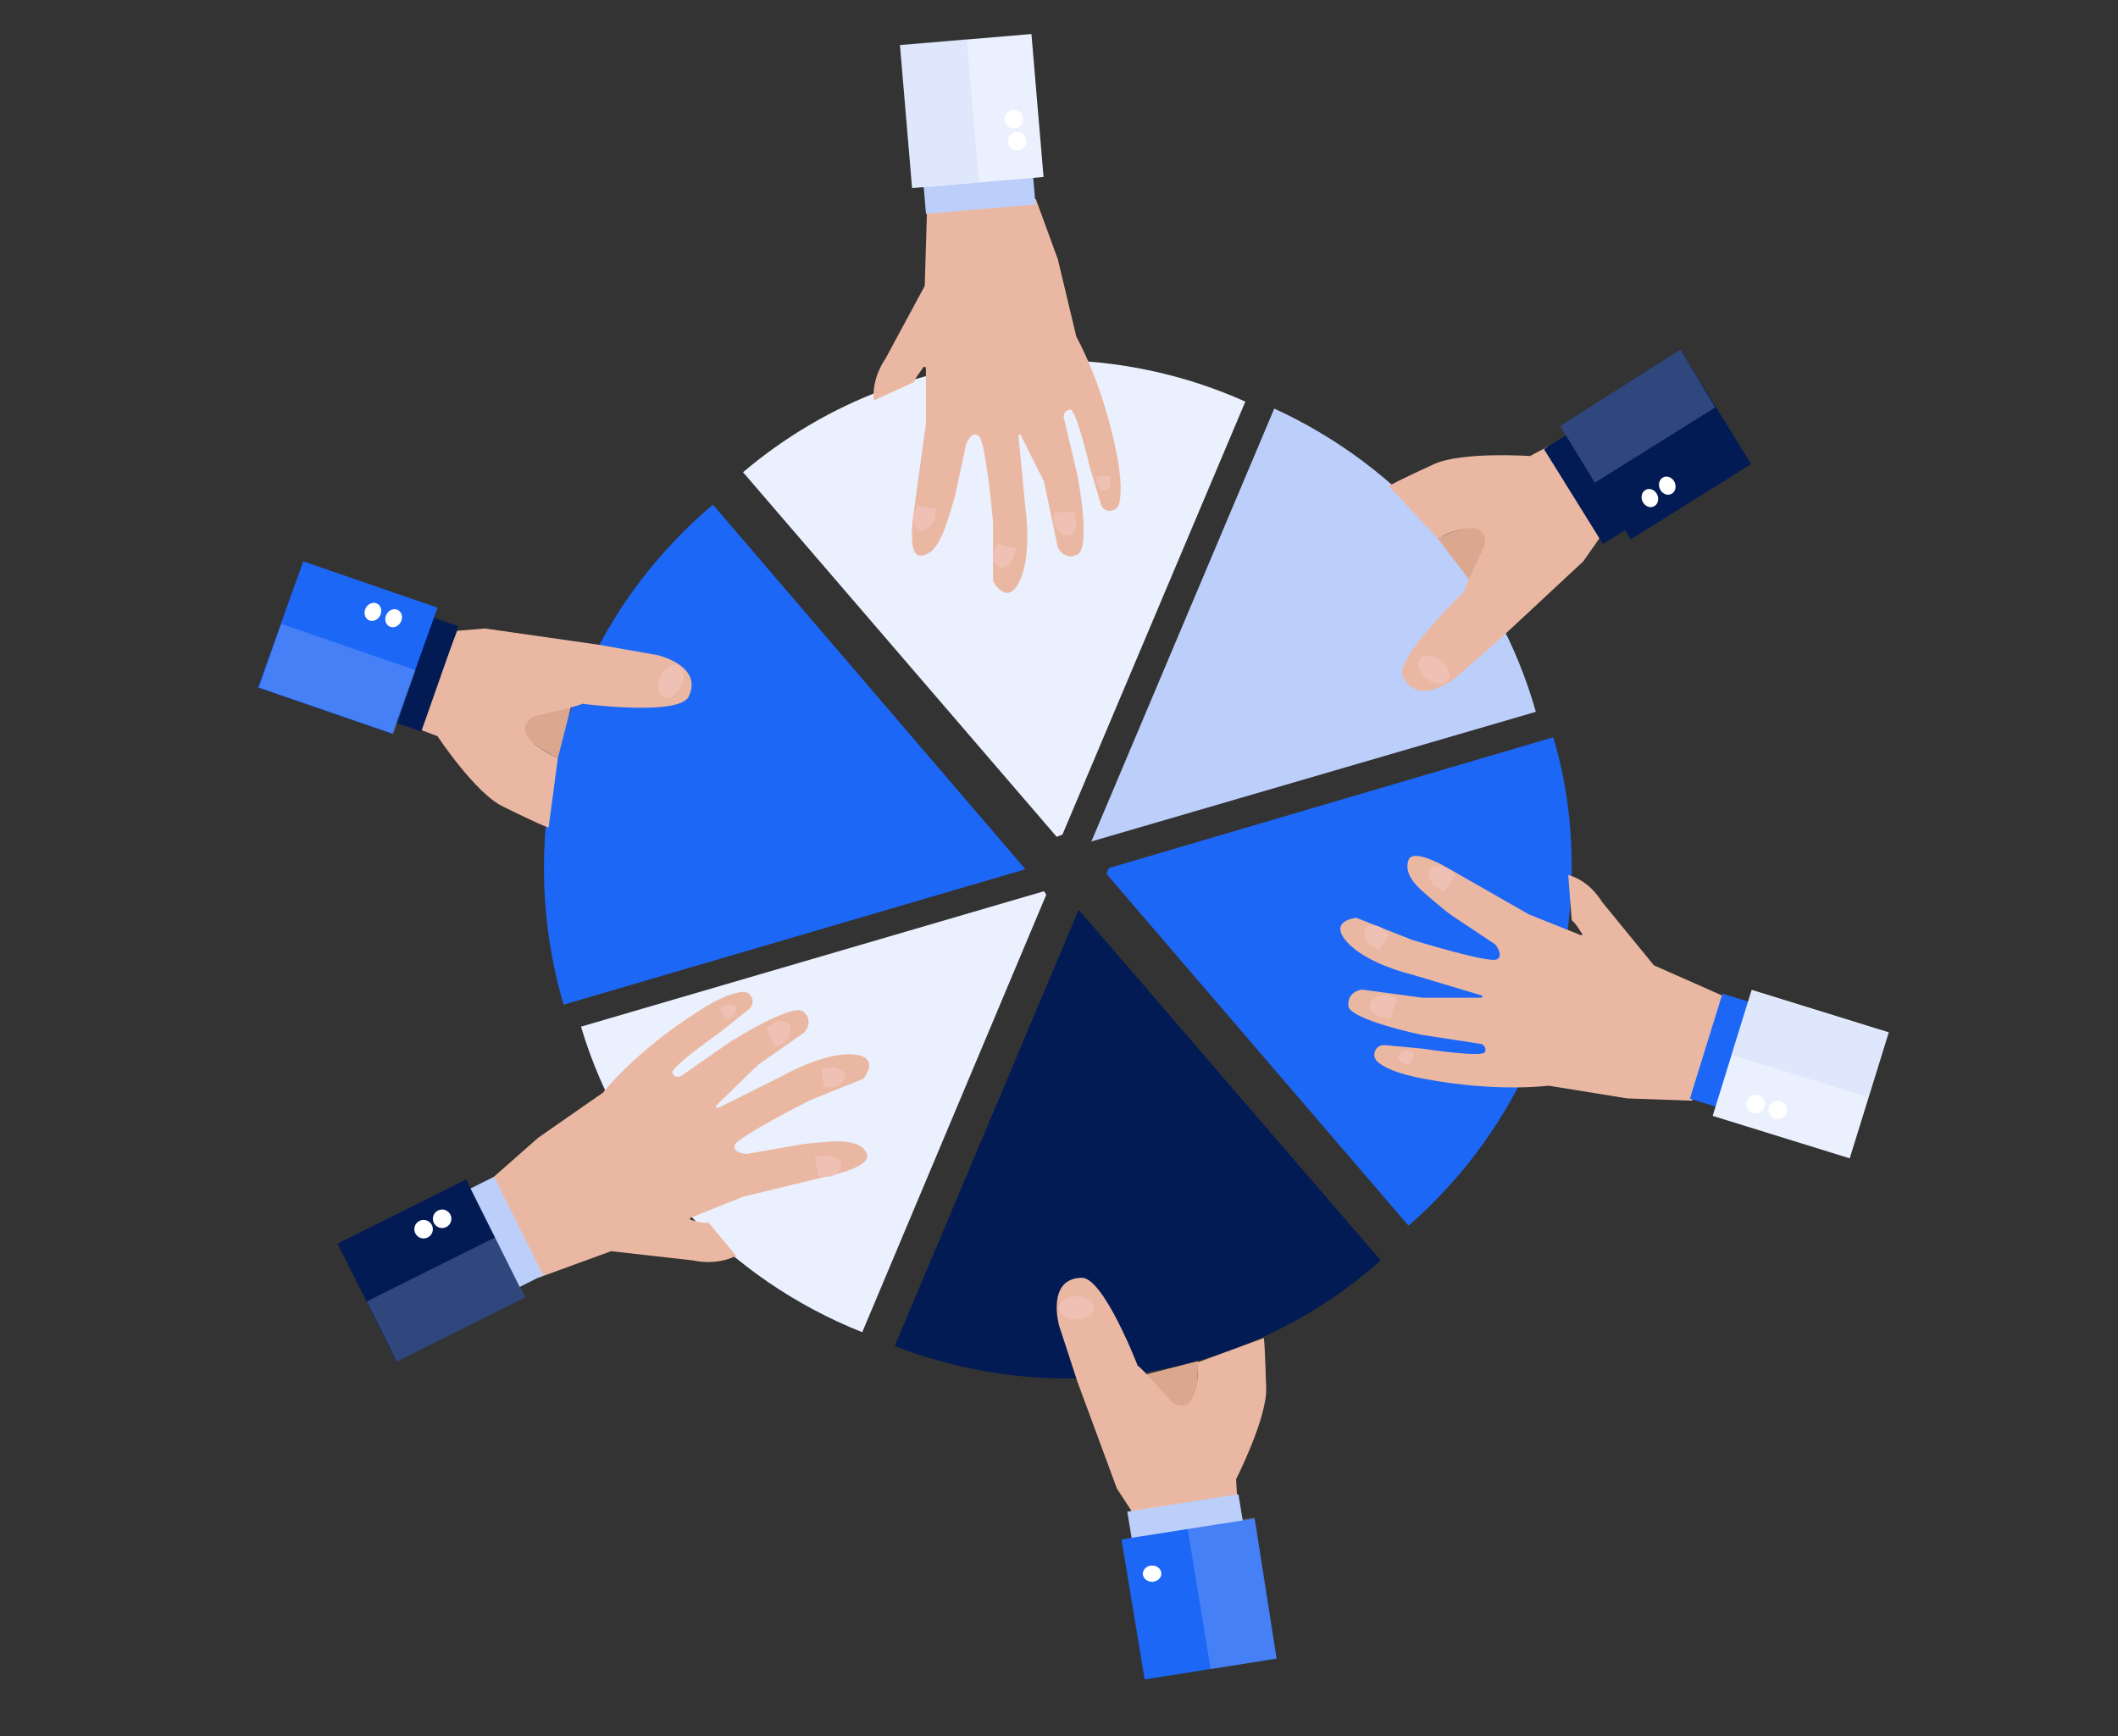 <?xml version="1.0" encoding="utf-8"?>
<!-- Generator: Adobe Illustrator 23.1.1, SVG Export Plug-In . SVG Version: 6.00 Build 0)  -->
<svg version="1.1" id="Layer_1" xmlns="http://www.w3.org/2000/svg" xmlns:xlink="http://www.w3.org/1999/xlink" x="0px" y="0px"
	 viewBox="0 0 183 150" style="enable-background:new 0 0 183 150;" xml:space="preserve">
<rect x="0" y="0" width="183" height="150" fill="#333333" stroke="none"/>
<style type="text/css">
	.st0{fill:#4C96C1;}
	.st1{fill:#1D67F6;}
	.st2{fill:#EAF0FD;}
	.st3{fill:#BCCFFB;}
	.st4{fill:#021B55;}
	.st5{fill:#EAB8A2;}
	.st6{fill:#EFC0B4;}
	.st7{opacity:0.25;fill:#BCCFFB;}
	.st8{fill:#FFFFFF;}
	.st9{fill:#DBA88F;}
</style>
<path class="st1" d="M61.6,43.6C52.6,51.2,47,62.4,47,75c0,4.1,0.6,8.1,1.7,11.8l39.9-11.7L61.6,43.6z"/>
<path class="st2" d="M91.8,72.1l15.8-37.4c-5.1-2.3-10.9-3.6-16.9-3.6c-10.1,0-19.3,3.6-26.5,9.7l27.1,31.5L91.8,72.1z"/>
<path class="st3" d="M132.7,61.5c-3.3-11.7-11.7-21.2-22.6-26.2L94.3,72.7L132.7,61.5z"/>
<path class="st1" d="M135.8,75c0-3.9-0.5-7.7-1.6-11.3L95.8,75l-0.2,0.5l26.1,30.4C130.3,98.4,135.8,87.4,135.8,75z"/>
<path class="st2" d="M90.2,77L50.2,88.7c3.6,12.1,12.7,21.8,24.3,26.4l15.9-37.8L90.2,77z"/>
<path class="st4" d="M77.3,116.3c4.7,1.8,9.7,2.8,15,2.8c10.4,0,19.8-3.8,27-10.2L93.2,78.6L77.3,116.3z"/>
<g>
	<g>
		<path class="st5" d="M63.6,108.5c-1.8,0.9-3.7,0.4-3.7,0.4l-7.1-0.8l-6.3,2.3l-4.2-8.4l4.2-3.7l5.6-3.9c0,0,2.8-3.6,8.2-7
			c1.8-1.2,3-1.6,3.8-1.7c0.8-0.1,1.3,0.9,0.6,1.5l-2.5,2c0,0-4.3,3-4.1,3.5s0.7,0.3,0.7,0.3l4.3-3c0,0,5.4-3.4,6.3-2.6
			c1,0.8,0.1,1.8,0.1,1.8L65.5,92l-3.6,3.5c-0.1,0.1,0,0.3,0.2,0.2l5.6-2.8c0,0,3.5-2,6-1.8c2.5,0.2,0.9,2.1,0.9,2.1l-4.7,1.9
			c0,0-6.1,3.1-6.4,3.8c-0.3,0.7,1,0.8,1,0.8l4.6-0.8c0.4-0.1,2.8-0.3,3.2-0.3c1.3,0,2.3,0.3,2.6,1.1c0.4,1.1-2.9,1.8-2.9,1.8
			l-7.8,1.9l-4.5,1.8c-0.1,0-0.1,0.2,0,0.2c1.1,0.3,1.3,0.3,1.5,0.2"/>
		<g>
			<path class="st6" d="M71,92.3l0.2,1.6c0,0,1.3,0.3,1.7-0.6c0.5-1-1-1.1-1-1.1L71,92.3z"/>
			<path class="st6" d="M70.4,100l0.3,1.6c0,0,1.4,0.4,1.9-0.6c0.5-1-1.1-1.2-1.1-1.2L70.4,100z"/>
			<path class="st6" d="M66.2,88.8l0.7,1.6c0,0,1.3-0.1,1.4-1.3c0.1-1.2-1.3-0.8-1.3-0.8L66.2,88.8z"/>
			<path class="st6" d="M62.2,87.1l0.5,1c0,0,0.8-0.1,0.9-0.8c0.1-0.7-0.8-0.5-0.8-0.5L62.2,87.1z"/>
		</g>
	</g>
	
		<rect x="34.6" y="102.5" transform="matrix(-0.447 -0.895 0.895 -0.447 -40.442 192.501)" class="st3" width="9.5" height="12.4"/>
	
		<rect x="31.6" y="103.6" transform="matrix(-0.447 -0.895 0.895 -0.447 -44.335 192.239)" class="st4" width="11.4" height="12.4"/>
	
		<rect x="35.7" y="106.1" transform="matrix(-0.447 -0.895 0.895 -0.447 -44.718 197.015)" class="st7" width="5.8" height="12.4"/>
	<circle class="st8" cx="38.2" cy="105.3" r="0.8"/>
	<circle class="st8" cx="36.6" cy="106.2" r="0.8"/>
</g>
<g>
	<g>
		<path class="st5" d="M135.5,75.6c1.9,0.5,2.9,2.3,2.9,2.3l4.5,5.5l6.1,2.7l-2.8,9l-5.6-0.2l-6.8-1.1c0,0-4.5,0.6-10.8-0.6
			c-2.1-0.4-3.3-0.9-3.9-1.4c-0.7-0.5-0.3-1.6,0.6-1.5l3.2,0.3c0,0,5.2,0.8,5.4,0.3c0.2-0.5-0.3-0.7-0.3-0.7l-5.2-0.8
			c0,0-6.2-1.3-6.3-2.5c-0.1-1.3,1.2-1.4,1.2-1.4l5.2,0.7l5.1,0c0.1,0,0.1-0.2,0-0.2l-6-1.8c0,0-3.9-0.9-5.6-2.8
			c-1.7-1.9,0.8-2.1,0.8-2.1l4.8,1.9c0,0,6.5,2,7.3,1.7c0.7-0.3-0.1-1.3-0.1-1.3l-3.9-2.6c-0.3-0.2-2.2-1.8-2.5-2.1
			c-1-0.9-1.4-1.8-1.1-2.6c0.4-1.1,3.4,0.7,3.4,0.7l7,4l4.5,1.8c0.1,0,0.2-0.1,0.1-0.1c-0.6-1-0.8-1.1-0.9-1.2"/>
		<g>
			<path class="st6" d="M119.1,82.1l0.9-1.3c0,0-0.7-1.1-1.7-0.8c-1,0.4,0,1.5,0,1.5L119.1,82.1z"/>
			<path class="st6" d="M124.8,77.1l0.9-1.4c0,0-0.7-1.2-1.8-0.8s0,1.6,0,1.6L124.8,77.1z"/>
			<path class="st6" d="M120.1,88l0.6-1.7c0,0-1-0.8-2,0s0.4,1.5,0.4,1.5L120.1,88z"/>
			<path class="st6" d="M121.8,92l0.4-1c0,0-0.7-0.5-1.2,0c-0.6,0.5,0.3,0.9,0.3,0.9L121.8,92z"/>
		</g>
	</g>
	
		<rect x="148.6" y="86" transform="matrix(-0.296 0.955 -0.955 -0.296 286.78 -26.938)" class="st1" width="9.5" height="12.4"/>
	
		<rect x="149.8" y="86.6" transform="matrix(-0.296 0.955 -0.955 -0.296 290.239 -28.233)" class="st2" width="11.4" height="12.4"/>
	
		<rect x="153.5" y="83.9" transform="matrix(-0.296 0.955 -0.955 -0.296 288.702 -32.5)" class="st7" width="5.8" height="12.4"/>
	<circle class="st8" cx="151.7" cy="95.4" r="0.8"/>
	<circle class="st8" cx="153.6" cy="95.9" r="0.8"/>
</g>
<g>
	<g>
		<path class="st5" d="M75.5,34.6c-0.2-2,1-3.6,1-3.6l3.4-6.3l0.2-6.7l9.4-0.8l1.9,5.2l1.6,6.7c0,0,2.3,4,3.5,10.2
			c0.4,2.1,0.4,3.4,0.2,4.2c-0.2,0.8-1.4,0.9-1.6,0l-0.9-3c0,0-1.2-5.1-1.7-5.1c-0.6,0-0.6,0.6-0.6,0.6l1.2,5.1c0,0,1.2,6.2,0,6.8
			c-1.1,0.6-1.7-0.6-1.7-0.6l-1.2-5.7l-2-4c-0.1-0.1-0.2-0.1-0.2,0.1l0.6,6.2c0,0,0.6,4-0.5,6.3c-1.1,2.3-2.3,0-2.3,0l0-5.1
			c0,0-0.6-6.8-1.2-7.4c-0.6-0.6-1.1,0.6-1.1,0.6l-1,4.6c-0.1,0.4-0.8,2.7-1,3.1c-0.5,1.2-1.1,2-2,2c-1.1,0-0.6-3.4-0.6-3.4l1.1-8
			l0-4.8c0-0.1-0.1-0.1-0.2-0.1c-0.7,1-0.8,1.1-0.8,1.3"/>
		<g>
			<path class="st6" d="M87.8,47.4L86.2,47c0,0-0.8,1.1-0.1,1.8c0.7,0.8,1.4-0.5,1.4-0.5L87.8,47.4z"/>
			<path class="st6" d="M80.9,44l-1.6-0.3c0,0-0.8,1.1-0.1,1.9c0.7,0.8,1.5-0.6,1.5-0.6L80.9,44z"/>
			<path class="st6" d="M92.8,44.2l-1.7,0.1c0,0-0.4,1.3,0.7,1.8c1.1,0.6,1.2-0.9,1.2-0.9L92.8,44.2z"/>
			<path class="st6" d="M95.9,41.1l-1.1,0.1c0,0-0.2,0.8,0.4,1.1c0.7,0.3,0.8-0.6,0.8-0.6L95.9,41.1z"/>
		</g>
	</g>
	
		<rect x="79.5" y="5.7" transform="matrix(0.996 -8.436775e-02 8.436775e-02 0.996 -0.702 7.15)" class="st3" width="9.5" height="12.4"/>
	
		<rect x="78.3" y="3.4" transform="matrix(0.996 -8.436775e-02 8.436775e-02 0.996 -0.51 7.121)" class="st2" width="11.4" height="12.4"/>
	
		<rect x="78.3" y="3.6" transform="matrix(0.996 -8.436775e-02 8.436775e-02 0.996 -0.543 6.885)" class="st7" width="5.8" height="12.4"/>
	<circle class="st8" cx="87.9" cy="12.2" r="0.8"/>
	<circle class="st8" cx="87.6" cy="10.3" r="0.8"/>
</g>
<path class="st9" d="M103.5,117.6l-4.7,1.2c0,0,1.7,2.7,3.3,2.9C103.7,122,103.5,117.6,103.5,117.6z"/>
<path class="st5" d="M98.3,118c0.3,0.1,3,3.2,3,3.2c2.5,1.4,2.2-3.5,2.2-3.5l5.7-2.1c0.1,0.7,0.2,4.3,0.2,4.3
	c0.1,2.6-2.6,7.9-2.6,7.9l0.1,1.7l-9.1,1.1l-1.3-2l-3.4-9.2l-1.6-4.9c0,0-1.1-4,1.9-4.1C95.3,110.2,98.3,118,98.3,118z"/>
<polygon class="st3" points="99.4,142.7 109,141.2 107,129.1 97.4,130.6 "/>
<polygon class="st1" points="98.9,145.1 110.3,143.3 108.4,131.2 96.9,133 "/>
<polygon class="st7" points="104.6,144.2 110.3,143.3 108.4,131.1 102.6,132 "/>
<ellipse transform="matrix(1 -2.981156e-02 2.981156e-02 1 -4.007 3.027)" class="st8" cx="99.5" cy="135.9" rx="0.8" ry="0.7"/>
<ellipse class="st6" cx="93" cy="113" rx="1.5" ry="1"/>
<path class="st9" d="M48.2,65.5l1.2-4.7c0,0-3.2,0.2-4.1,1.5C44.3,63.7,48.2,65.5,48.2,65.5z"/>
<path class="st5" d="M50.3,60.8c-0.2,0.2-4.2,1.1-4.2,1.1c-2.5,1.6,2.1,3.6,2.1,3.6l-0.8,6c-0.7-0.2-3.9-1.8-3.9-1.8
	c-2.4-1.1-5.7-6.1-5.7-6.1L36.2,63l3.3-8.5l2.4-0.2l9.8,1.4l5.1,0.9c0,0,4,0.9,2.7,3.6C58.6,61.9,50.3,60.8,50.3,60.8z"/>
<polygon class="st4" points="28,50.1 24.8,59.2 36.4,63.2 39.6,54.1 "/>
<polygon class="st1" points="26.2,48.5 22.3,59.4 33.9,63.4 37.8,52.5 "/>
<polygon class="st7" points="24.3,53.9 22.4,59.4 34,63.4 35.9,57.9 "/>
<ellipse transform="matrix(0.448 -0.894 0.894 0.448 -28.961 59.886)" class="st8" cx="34" cy="53.4" rx="0.8" ry="0.7"/>
<ellipse transform="matrix(0.448 -0.894 0.894 0.448 -29.498 57.952)" class="st8" cx="32.2" cy="52.9" rx="0.8" ry="0.7"/>
<path class="st9" d="M124.2,46.5l2.9,3.8c0,0,1.8-2.6,1.4-4.2C128.1,44.6,124.2,46.5,124.2,46.5z"/>
<path class="st5" d="M126.5,51.1c0-0.3,1.8-4,1.8-4c0.3-2.9-4.1-0.6-4.1-0.6l-4.2-4.5c0.6-0.4,3.9-1.9,3.9-1.9
	c2.4-1.1,8.3-0.7,8.3-0.7l1.5-0.8l4.5,7.9l-1.4,2l-7.2,6.7l-3.9,3.4c0,0-3.2,2.6-4.5-0.2C120.5,56.9,126.5,51.1,126.5,51.1z"/>
<polygon class="st4" points="148.9,40.5 143.8,32.3 133.4,38.8 138.5,47 "/>
<polygon class="st4" points="151.3,40.1 145.2,30.2 134.8,36.8 140.9,46.6 "/>
<polygon class="st7" points="148.2,35.2 145.2,30.2 134.8,36.8 137.8,41.7 "/>
<ellipse transform="matrix(0.909 -0.416 0.416 0.909 -4.998 63.175)" class="st8" cx="142.6" cy="43.1" rx="0.7" ry="0.8"/>
<ellipse transform="matrix(0.909 -0.416 0.416 0.909 -4.402 63.727)" class="st8" cx="144.1" cy="42" rx="0.7" ry="0.8"/>
<ellipse transform="matrix(0.448 -0.894 0.894 0.448 -20.549 84.287)" class="st6" cx="57.9" cy="58.8" rx="1.5" ry="1"/>
<ellipse transform="matrix(0.598 -0.801 0.801 0.598 3.505 122.54)" class="st6" cx="123.9" cy="57.8" rx="1" ry="1.5"/>
</svg>
